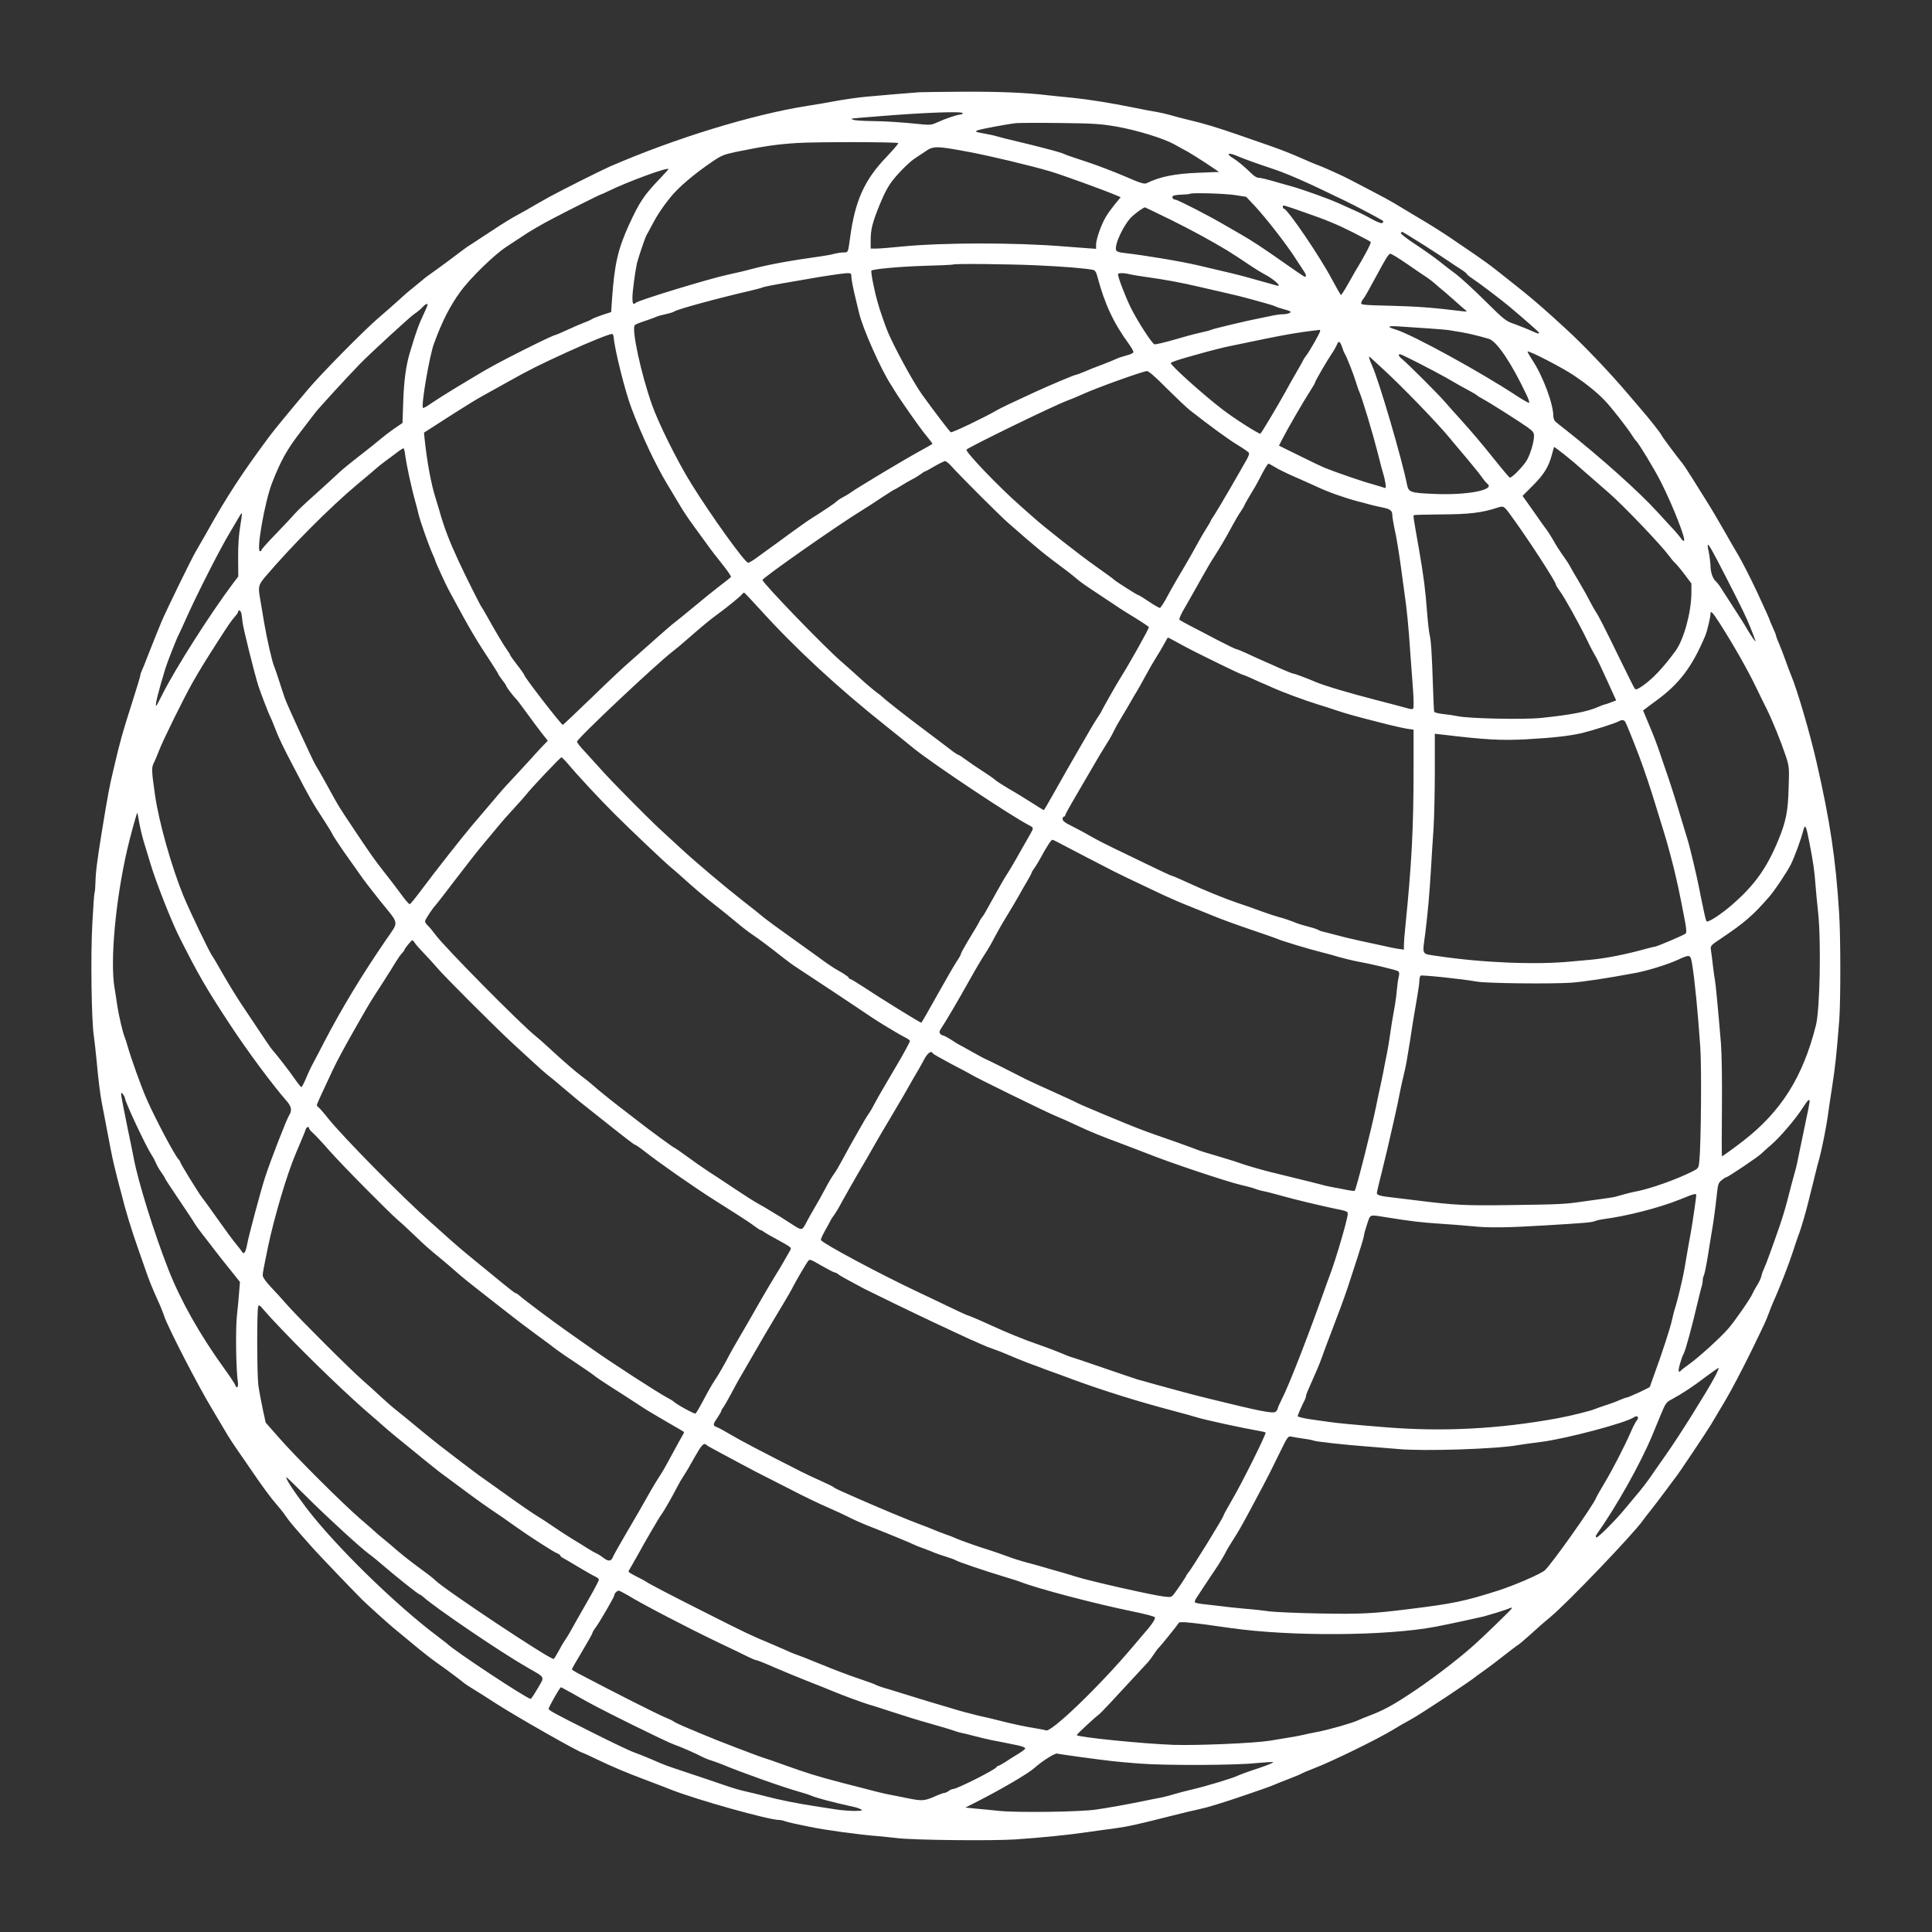 <?xml version="1.0" standalone="no"?>
<!DOCTYPE svg PUBLIC "-//W3C//DTD SVG 20010904//EN"
 "http://www.w3.org/TR/2001/REC-SVG-20010904/DTD/svg10.dtd">
<svg version="1.0" xmlns="http://www.w3.org/2000/svg"
 width="1500pt" height="1500pt" viewBox="0 0 1500 1500"
 preserveAspectRatio="xMidYMid meet">

<rect x="0" y="0" width="1500" height="1500" fill="#333333" stroke="none"/>

<g transform="translate(0,1500) scale(0.1,-0.1)"
fill="#ffffff" stroke="none">
<path d="M7140 14284 c-74 -5 -297 -24 -415 -35 -60 -5 -168 -21 -240 -34 -71
-13 -164 -29 -205 -35 -432 -67 -1036 -252 -1545 -473 -66 -29 -366 -179 -472
-237 -41 -23 -165 -93 -184 -105 -9 -5 -43 -24 -76 -42 -32 -17 -113 -67 -179
-111 -65 -43 -139 -91 -163 -107 -25 -15 -49 -32 -55 -37 -22 -18 -219 -164
-256 -189 -21 -14 -53 -38 -72 -55 -19 -16 -54 -45 -78 -64 -25 -19 -72 -60
-105 -91 -33 -30 -103 -92 -155 -136 -109 -93 -441 -429 -545 -552 -137 -162
-261 -312 -305 -371 -210 -283 -328 -463 -480 -735 -41 -71 -80 -141 -89 -155
-31 -51 -224 -447 -266 -544 -23 -56 -66 -162 -95 -236 -28 -74 -56 -143 -61
-152 -5 -10 -9 -23 -9 -30 0 -7 -31 -109 -69 -228 -70 -220 -87 -277 -140
-505 -33 -137 -42 -189 -90 -480 -38 -235 -48 -315 -50 -399 -1 -39 -4 -73 -7
-77 -3 -5 -10 -111 -17 -236 -14 -249 -7 -762 12 -880 5 -37 15 -122 21 -188
13 -143 28 -263 40 -325 5 -25 25 -130 45 -235 38 -202 41 -213 74 -345 12
-47 26 -102 32 -122 34 -139 80 -287 133 -438 24 -69 50 -141 56 -160 28 -81
56 -150 90 -225 21 -44 45 -104 55 -134 28 -85 263 -542 375 -726 56 -94 110
-184 120 -202 10 -17 44 -69 76 -115 32 -45 77 -112 102 -148 87 -128 158
-224 198 -269 22 -25 55 -66 72 -91 28 -42 59 -79 215 -254 49 -54 275 -291
378 -395 29 -29 201 -185 239 -216 20 -16 88 -73 151 -125 63 -53 146 -118
184 -145 64 -44 191 -139 223 -166 7 -6 42 -28 76 -49 35 -21 110 -69 167
-106 156 -101 654 -384 676 -384 3 0 50 -22 106 -49 121 -58 232 -105 382
-161 61 -23 148 -56 195 -75 205 -80 758 -235 839 -235 11 0 30 -4 43 -9 13
-5 46 -13 73 -19 28 -6 82 -17 120 -25 112 -24 394 -63 535 -73 30 -3 96 -9
145 -15 134 -16 735 -22 920 -10 193 13 413 35 555 56 58 8 152 22 210 29 109
15 177 30 445 98 88 22 178 44 200 48 22 5 56 13 75 18 19 6 53 16 75 22 77
22 400 132 440 150 22 10 78 32 125 50 47 18 90 36 95 40 6 4 48 22 95 40 133
50 501 230 618 302 37 23 96 57 132 76 76 41 461 295 516 341 6 4 35 26 65 47
30 21 95 70 144 109 50 39 98 76 107 81 9 5 49 38 89 74 94 85 104 94 169 148
134 112 642 643 715 747 11 15 38 51 61 79 22 28 74 96 115 151 40 55 78 104
82 110 19 22 244 359 270 403 15 26 66 112 113 190 47 79 134 246 195 370 118
242 118 243 144 312 9 25 23 59 30 75 47 104 119 287 151 385 20 63 43 129 49
145 15 35 57 179 74 250 7 28 16 66 21 85 5 19 19 73 30 120 11 47 27 108 35
135 19 68 54 244 65 324 5 36 20 143 35 236 25 162 34 251 55 515 11 150 11
645 -1 830 -26 420 -71 717 -175 1171 -52 227 -150 563 -199 679 -12 30 -33
84 -45 120 -13 36 -33 89 -46 119 -13 29 -24 58 -24 63 0 5 -11 34 -25 64 -14
30 -25 57 -25 59 0 5 -31 74 -96 214 -52 111 -123 250 -151 296 -14 22 -60
103 -104 180 -44 77 -105 181 -137 231 -31 50 -83 133 -115 184 -33 51 -63 98
-68 104 -49 60 -169 221 -169 227 0 8 -105 141 -161 204 -15 17 -56 65 -93
109 -141 167 -357 394 -491 515 -38 35 -86 78 -105 96 -79 72 -200 175 -275
233 -44 35 -114 90 -155 123 -41 33 -113 85 -160 117 -47 32 -134 92 -195 133
-60 41 -177 115 -260 163 -82 49 -166 99 -185 111 -19 12 -102 57 -183 99 -81
42 -156 81 -165 86 -32 18 -207 97 -232 105 -14 4 -80 32 -148 62 -67 30 -173
71 -235 92 -61 21 -170 59 -242 84 -161 56 -273 90 -390 117 -49 12 -112 28
-140 37 -27 8 -72 18 -100 23 -27 4 -108 19 -180 34 -181 37 -360 65 -479 77
-55 5 -139 14 -186 19 -178 21 -375 29 -660 28 -162 -1 -315 -3 -340 -4z m335
-164 c-3 -5 -14 -10 -23 -10 -23 -1 -117 -33 -175 -60 -40 -19 -57 -21 -110
-16 -171 17 -283 25 -397 26 -69 1 -134 5 -145 10 -25 11 -41 8 180 26 377 31
681 42 670 24z m1195 -103 c161 -29 360 -90 448 -138 31 -18 77 -43 102 -56
25 -14 90 -55 145 -91 l100 -67 -155 -6 c-189 -7 -306 -31 -407 -81 -19 -9
-46 -1 -175 55 -84 36 -211 84 -283 108 -71 23 -141 47 -155 52 -14 5 -34 13
-45 18 -31 12 -196 55 -340 89 -71 17 -145 35 -163 41 -18 6 -65 16 -105 23
-65 12 -70 14 -47 24 24 10 226 48 300 56 19 2 170 3 335 1 269 -3 315 -6 445
-28z m-1696 -128 c3 -3 -37 -50 -89 -105 -173 -179 -246 -341 -285 -629 -16
-118 -14 -115 -52 -115 -18 0 -49 -5 -69 -10 -20 -6 -67 -15 -105 -20 -239
-33 -412 -65 -539 -99 -48 -13 -97 -25 -185 -44 -145 -31 -696 -199 -714 -218
-19 -18 -26 -8 -26 39 0 46 21 203 35 267 10 42 66 208 75 220 4 6 24 44 46
85 34 66 81 137 140 209 62 77 182 179 320 273 73 50 92 58 185 78 220 45 319
60 484 70 148 9 770 8 779 -1z m545 -68 c172 -32 491 -109 633 -151 100 -30
401 -139 516 -187 l33 -14 -46 -56 c-25 -31 -57 -75 -70 -98 -35 -58 -75 -174
-75 -213 l0 -34 -82 6 c-46 4 -117 9 -158 12 -387 32 -949 31 -1266 0 -87 -9
-177 -16 -201 -16 l-43 0 0 65 c0 85 13 136 72 281 36 88 65 141 103 189 51
64 136 147 174 169 10 6 42 28 72 48 66 46 85 46 338 -1z m2096 -36 c33 -15
150 -57 235 -85 139 -45 280 -107 585 -255 101 -49 294 -151 304 -161 3 -2 0
-9 -5 -14 -7 -7 -33 2 -80 27 -65 36 -81 44 -159 79 -16 7 -65 29 -109 49 -71
32 -278 106 -351 126 -16 4 -55 15 -85 24 -110 32 -161 45 -180 45 -11 0 -32
12 -48 28 -67 64 -109 99 -144 121 -67 40 -43 51 37 16z m-4425 -98 c0 -2 -28
-33 -62 -69 -129 -134 -163 -186 -247 -369 -84 -186 -110 -301 -129 -568 l-7
-104 -68 -22 c-37 -13 -73 -27 -80 -32 -7 -5 -34 -18 -62 -28 -27 -10 -87 -36
-132 -57 -46 -21 -85 -38 -88 -38 -11 0 -96 -40 -250 -117 -180 -91 -268 -138
-370 -200 -11 -6 -81 -48 -155 -93 -74 -45 -161 -100 -193 -122 -31 -23 -60
-38 -63 -35 -16 16 50 403 85 498 63 173 125 295 206 405 77 106 266 290 360
350 42 27 90 59 108 71 59 41 161 101 262 153 122 64 354 180 360 180 3 0 29
12 58 26 154 75 467 190 467 171z m4395 -201 l90 -14 69 -73 c82 -88 243 -294
310 -399 27 -41 57 -87 67 -102 22 -32 25 -52 5 -45 -7 3 -82 54 -167 114
-155 109 -248 170 -326 214 -23 13 -82 47 -130 75 -119 70 -361 194 -378 194
-19 0 -30 21 -16 30 7 4 38 8 69 9 31 1 58 4 61 6 10 10 261 3 346 -9z m555
-139 c159 -55 245 -91 370 -154 68 -35 128 -67 132 -71 7 -7 -51 -116 -122
-232 -5 -8 -30 -52 -55 -97 -26 -46 -50 -83 -53 -83 -4 0 -35 54 -70 120 -93
176 -347 550 -374 550 -5 0 -8 7 -8 15 0 15 -8 18 180 -48z m-1045 -56 c165
-82 293 -152 434 -236 27 -16 131 -84 191 -125 30 -20 71 -45 90 -55 77 -39
151 -106 103 -92 -43 12 -213 60 -258 72 -49 13 -76 20 -350 84 -141 33 -413
78 -577 97 -41 4 -59 11 -63 23 -13 44 62 202 124 260 33 31 90 71 101 71 2 0
94 -45 205 -99z m1959 -193 c88 -57 179 -115 201 -131 22 -15 61 -42 88 -58
26 -17 47 -34 47 -38 0 -3 22 -21 48 -38 43 -28 221 -163 277 -210 115 -97
231 -198 233 -205 6 -13 -11 -9 -59 14 -24 11 -79 33 -122 49 -77 26 -82 30
-240 186 -89 88 -189 180 -222 204 -33 24 -92 70 -131 101 -39 31 -124 91
-188 133 -64 42 -114 81 -110 86 3 5 8 9 11 9 3 0 78 -46 167 -102z m-127
-149 c65 -45 135 -93 156 -106 20 -14 47 -35 60 -47 13 -12 35 -31 49 -42 14
-11 57 -48 95 -82 39 -35 79 -70 89 -78 18 -14 15 -15 -26 -10 -215 27 -348
37 -550 42 -214 5 -235 7 -232 22 2 9 10 24 17 32 12 14 42 68 108 190 67 125
89 160 102 160 8 0 67 -36 132 -81z m-2877 -9 c200 -9 374 -23 436 -35 16 -4
25 -17 34 -52 56 -211 125 -360 242 -520 21 -29 38 -58 38 -66 0 -8 -22 -19
-52 -26 -29 -8 -64 -19 -78 -26 -14 -7 -63 -27 -110 -45 -47 -17 -110 -42
-141 -56 -31 -13 -61 -24 -66 -24 -10 0 -200 -80 -318 -134 -180 -83 -264
-123 -295 -141 -96 -56 -349 -177 -358 -171 -10 6 -125 157 -222 291 -69 95
-229 390 -274 505 -24 63 -57 158 -71 210 -28 96 -56 242 -49 249 12 12 217
31 409 37 121 3 222 8 224 10 8 8 430 4 651 -6z m-1440 -84 c0 -27 14 -97 37
-191 8 -33 18 -76 23 -95 28 -120 169 -438 249 -560 9 -14 21 -33 26 -42 38
-63 194 -287 240 -342 30 -37 55 -69 55 -71 0 -2 -39 -25 -87 -51 -115 -62
-483 -282 -548 -328 -16 -12 -46 -29 -65 -39 -19 -10 -39 -24 -45 -30 -9 -11
-90 -66 -195 -132 -25 -15 -103 -71 -175 -123 -71 -53 -148 -108 -170 -124
-22 -16 -61 -44 -87 -63 -26 -19 -53 -35 -60 -34 -25 1 -286 364 -440 612
-106 170 -256 471 -307 617 -85 242 -158 581 -133 615 4 6 41 21 82 34 41 14
80 28 85 31 6 4 37 13 70 20 33 7 65 17 71 22 23 17 331 101 599 163 39 9 79
20 90 25 11 4 79 18 150 30 72 12 153 26 180 31 119 22 283 46 318 48 33 1 37
-2 37 -23z m2160 15 c19 -5 76 -14 125 -21 157 -22 277 -44 425 -79 47 -11
137 -32 200 -46 63 -14 147 -35 185 -46 39 -10 97 -27 130 -36 33 -9 65 -20
70 -23 6 -4 34 -13 63 -21 28 -7 52 -16 52 -20 0 -10 -28 -19 -61 -19 -17 0
-49 -4 -72 -9 -23 -5 -69 -14 -102 -21 -86 -16 -356 -80 -380 -90 -11 -5 -51
-16 -90 -24 -38 -8 -130 -33 -204 -55 -74 -21 -141 -37 -148 -34 -21 8 -130
177 -183 283 -41 83 -100 236 -100 261 0 11 45 11 90 0z m-5450 -238 c0 -3
-11 -29 -24 -57 -49 -105 -62 -141 -116 -321 -28 -96 -43 -207 -49 -364 l-6
-175 -66 -45 c-36 -25 -84 -62 -106 -81 -22 -19 -93 -76 -159 -127 -65 -50
-137 -109 -159 -130 -22 -21 -101 -93 -176 -161 -76 -67 -149 -136 -164 -154
-15 -18 -81 -88 -146 -156 -66 -67 -119 -127 -119 -132 0 -6 -5 -10 -11 -10
-31 0 36 382 93 530 68 174 117 262 223 399 44 57 94 122 111 145 28 37 247
276 349 381 83 85 391 368 425 390 19 12 46 34 59 49 23 25 41 33 41 19z
m7775 -183 c72 -5 146 -11 165 -15 19 -3 62 -10 95 -16 56 -10 123 -26 205
-50 62 -19 178 -192 294 -439 14 -30 22 -56 18 -58 -5 -1 -51 25 -103 59 -273
180 -800 469 -929 509 -79 24 -70 32 30 25 52 -4 154 -10 225 -15z m-845 -19
c0 -13 -77 -149 -106 -188 -13 -17 -24 -34 -24 -36 0 -2 -23 -44 -52 -93 -28
-49 -73 -127 -98 -174 -46 -83 -173 -297 -184 -307 -7 -7 -206 119 -296 189
-153 118 -400 340 -400 359 0 6 54 25 140 49 19 5 82 23 140 39 58 16 139 36
180 44 41 8 161 33 265 55 166 34 279 53 390 66 17 1 33 4 38 5 4 0 7 -3 7 -8z
m-5485 -52 c7 -92 89 -421 138 -549 83 -219 187 -439 279 -592 29 -48 72 -120
96 -160 23 -40 68 -107 98 -148 30 -41 80 -111 112 -154 31 -44 88 -117 125
-163 37 -46 65 -88 62 -93 -3 -4 -40 -34 -83 -66 -42 -32 -131 -104 -197 -159
-66 -55 -136 -112 -155 -126 -19 -14 -87 -73 -151 -130 -64 -57 -152 -135
-195 -173 -44 -37 -178 -163 -298 -280 -120 -116 -222 -212 -226 -214 -9 -4
-300 372 -300 388 0 4 -25 40 -55 78 -30 39 -55 74 -55 78 0 4 -11 21 -23 38
-21 27 -91 145 -164 276 -14 25 -29 50 -33 55 -13 17 -127 246 -180 360 -72
155 -112 260 -150 395 -7 25 -21 70 -30 100 -32 98 -66 282 -84 458 l-4 43 81
52 c164 106 318 203 370 231 28 16 122 68 207 115 154 87 243 131 455 228 170
78 335 144 349 140 5 -2 10 -14 11 -28z m5656 -77 c6 -20 15 -41 19 -47 12
-15 70 -163 87 -220 8 -27 20 -63 28 -80 22 -51 101 -312 140 -465 20 -80 40
-156 45 -170 5 -14 12 -45 16 -69 6 -40 5 -43 -12 -37 -11 4 -50 16 -89 27
-69 18 -278 90 -365 125 -25 10 -116 53 -202 96 l-158 78 27 53 c37 73 169
301 215 371 21 32 38 62 38 66 0 10 93 170 131 226 16 23 33 54 39 68 12 34
25 27 41 -22z m1802 -219 c99 -67 177 -131 236 -192 51 -53 172 -208 209 -266
14 -22 28 -42 32 -45 17 -11 150 -231 197 -325 91 -181 192 -439 178 -453 -4
-4 -15 4 -24 18 -9 14 -43 54 -77 90 -33 36 -80 87 -105 114 -138 153 -442
425 -713 639 -34 26 -69 54 -78 62 -10 8 -18 28 -18 45 0 94 -81 311 -162 433
-21 32 -38 62 -38 67 0 15 274 -126 363 -187z m-1205 96 c75 -38 166 -87 202
-107 73 -43 158 -90 210 -118 19 -11 37 -22 40 -25 3 -4 23 -16 45 -28 51 -27
274 -169 343 -217 43 -31 52 -42 52 -68 0 -43 -23 -126 -51 -181 -23 -46 -122
-149 -138 -143 -4 2 -57 64 -116 138 -115 143 -173 211 -270 319 -33 36 -85
94 -115 129 -63 72 -292 300 -332 332 -28 22 -36 40 -18 40 6 0 72 -32 148
-71z m-286 -39 c151 -138 427 -423 527 -545 22 -27 79 -95 126 -150 46 -55 99
-120 117 -145 17 -25 38 -50 46 -56 63 -47 -155 -90 -408 -79 -194 8 -204 12
-217 78 -41 203 -217 802 -269 916 -22 49 -31 80 -19 70 2 -2 46 -42 97 -89z
m-1676 -153 c73 -72 154 -149 180 -170 164 -129 309 -234 378 -275 43 -26 81
-53 83 -59 3 -7 -6 -32 -20 -55 -13 -24 -68 -119 -122 -213 -54 -93 -111 -189
-126 -212 -16 -23 -29 -44 -29 -47 0 -3 -15 -29 -34 -59 -19 -29 -52 -86 -74
-127 -22 -41 -68 -123 -103 -181 -35 -58 -89 -151 -119 -207 -29 -56 -59 -102
-65 -102 -6 0 -45 22 -86 50 -40 27 -77 50 -82 50 -8 0 -179 109 -187 119 -3
4 -68 52 -145 106 -129 91 -401 305 -485 381 -19 17 -62 55 -95 84 -170 149
-431 422 -421 439 11 17 673 340 781 380 33 12 87 35 120 50 103 48 466 178
500 180 13 0 66 -45 151 -132z m3087 -514 c40 -32 74 -60 77 -63 3 -3 39 -34
80 -70 129 -112 143 -124 195 -170 118 -104 404 -404 463 -485 16 -22 37 -47
46 -55 10 -8 43 -47 73 -87 l55 -73 0 -74 c-1 -151 -59 -362 -124 -451 -99
-134 -177 -216 -259 -273 -36 -24 -49 -29 -56 -19 -6 6 -56 107 -112 222 -133
272 -170 344 -191 375 -10 14 -31 53 -49 87 -17 34 -55 101 -84 150 -29 48
-56 95 -60 103 -14 27 -32 55 -68 105 -20 28 -51 77 -69 110 -19 33 -40 66
-47 75 -6 8 -27 36 -45 62 -18 26 -59 84 -90 128 l-57 80 83 83 c87 88 122
147 147 245 7 28 14 52 16 52 2 0 36 -26 76 -57z m-8998 0 c13 -93 48 -257 85
-388 6 -22 15 -56 19 -75 14 -58 77 -238 112 -317 11 -23 19 -44 19 -47 0 -8
77 -176 102 -223 162 -302 210 -384 336 -574 28 -43 52 -82 52 -85 0 -3 14
-23 30 -44 17 -21 30 -41 30 -45 0 -8 58 -84 76 -100 6 -5 45 -57 87 -115 42
-58 95 -129 118 -158 l42 -53 -50 -52 c-27 -29 -65 -70 -84 -92 -19 -21 -71
-78 -115 -125 -45 -47 -106 -114 -135 -149 -53 -63 -85 -100 -204 -240 -74
-87 -289 -360 -396 -504 -44 -59 -83 -107 -88 -107 -5 0 -26 23 -48 52 -66 89
-116 155 -164 215 -60 76 -102 136 -224 319 -123 185 -109 161 -201 329 -42
77 -85 151 -94 165 -17 25 -217 459 -237 515 -6 17 -26 75 -43 130 -18 55 -36
109 -41 120 -16 35 -57 215 -79 345 -11 69 -25 149 -30 179 -17 95 -14 109 37
170 200 236 505 543 718 721 77 64 147 123 155 131 8 8 40 32 70 55 30 22 71
52 90 67 19 14 38 26 42 27 4 0 10 -21 13 -47z m4243 -94 c78 -86 370 -378
442 -441 233 -204 263 -229 454 -371 28 -21 62 -49 76 -61 14 -13 59 -46 100
-73 114 -76 221 -147 239 -159 9 -6 62 -40 119 -74 56 -35 102 -66 102 -69 0
-14 -153 -287 -219 -391 -26 -40 -151 -261 -151 -266 0 -2 -13 -22 -29 -46
-24 -36 -70 -114 -161 -273 -9 -16 -42 -73 -72 -125 -30 -52 -83 -146 -117
-207 -35 -62 -65 -113 -67 -113 -2 0 -44 26 -94 58 -49 31 -128 80 -176 107
-47 28 -94 58 -104 67 -10 10 -57 43 -104 73 -47 30 -107 71 -132 90 -25 19
-50 35 -55 35 -4 0 -35 20 -66 45 -32 25 -117 89 -189 143 -127 94 -324 249
-334 262 -3 4 -24 20 -47 37 -23 17 -82 67 -130 111 -49 44 -110 99 -138 123
-128 109 -615 614 -615 636 1 17 590 430 776 543 31 19 99 63 151 98 52 34 96
62 99 62 3 0 28 15 57 33 29 18 66 39 82 47 17 8 44 25 61 37 17 13 33 23 36
23 3 0 37 18 74 40 38 22 75 40 82 40 7 0 30 -18 50 -41z m2513 -7 c24 -15 89
-47 144 -71 55 -24 134 -59 175 -78 88 -42 215 -87 320 -115 41 -10 91 -24
110 -29 19 -5 57 -14 84 -19 60 -12 76 -25 76 -59 0 -14 7 -58 15 -96 18 -79
37 -197 55 -330 6 -49 18 -133 25 -185 17 -114 32 -263 45 -465 6 -82 15 -210
21 -284 5 -74 6 -138 1 -143 -5 -5 -21 -4 -38 1 -16 5 -128 35 -249 66 -206
53 -402 111 -470 140 -62 27 -164 65 -173 65 -9 0 -88 33 -157 65 -16 7 -50
22 -75 33 -25 10 -80 36 -123 56 -43 20 -83 36 -88 36 -6 0 -72 32 -147 71
-75 40 -170 89 -211 110 -41 21 -79 43 -84 48 -5 5 14 47 47 102 30 52 84 147
120 212 37 66 81 142 100 170 50 78 93 151 138 235 23 43 54 96 70 119 15 23
28 44 28 47 0 5 58 104 90 156 5 8 17 31 27 50 35 70 65 120 72 120 4 0 27
-13 52 -28z m1826 -369 c132 -180 353 -520 353 -542 0 -5 14 -28 32 -52 37
-51 147 -249 209 -376 23 -49 52 -104 64 -123 12 -19 53 -105 92 -192 l71
-156 -42 -16 c-23 -9 -45 -16 -49 -16 -4 0 -26 -9 -50 -19 -80 -36 -216 -62
-442 -85 -138 -14 -568 -5 -650 14 -22 5 -71 12 -108 16 -38 4 -70 12 -72 18
-2 6 -6 90 -9 186 -8 244 -15 369 -26 410 -5 19 -14 98 -20 175 -14 184 -26
274 -62 485 -46 260 -46 265 -41 270 2 3 93 5 201 6 229 1 323 12 447 52 48
16 51 15 102 -55z m-9862 -90 c-11 -63 -17 -150 -16 -244 l1 -145 -39 -51
c-179 -238 -452 -668 -548 -860 -25 -51 -48 -93 -50 -93 -11 0 11 92 71 290
15 49 90 240 106 268 5 9 35 73 65 142 86 189 254 520 329 644 22 37 52 88 66
112 13 24 26 42 28 39 2 -2 -4 -48 -13 -102z m11468 -263 c109 -209 203 -396
231 -460 28 -64 66 -161 66 -169 0 -8 -37 46 -65 94 -15 28 -65 106 -110 175
-45 69 -89 137 -98 152 -9 15 -26 36 -37 46 -24 23 -40 72 -40 127 -1 22 -7
69 -14 104 -18 82 -6 70 67 -69z m-7438 -375 c276 -306 609 -614 984 -912 91
-73 189 -151 216 -174 147 -119 760 -528 898 -598 32 -17 33 -20 8 -63 -94
-167 -159 -280 -181 -313 -15 -22 -52 -85 -82 -140 -91 -164 -99 -179 -112
-195 -7 -8 -16 -22 -20 -30 -6 -15 -13 -27 -97 -166 -27 -45 -49 -86 -49 -92
0 -5 -15 -32 -33 -58 -18 -27 -86 -145 -151 -261 -65 -117 -120 -213 -123
-213 -10 0 -313 187 -456 282 -49 32 -93 58 -98 58 -5 0 -9 4 -9 8 0 5 -19 19
-41 33 -23 13 -57 33 -75 44 -18 11 -71 47 -116 81 -46 33 -151 109 -234 168
-83 59 -174 126 -202 149 -27 23 -96 78 -153 122 -142 111 -365 299 -483 408
-55 51 -129 119 -165 152 -99 92 -375 371 -449 455 -37 41 -95 105 -129 142
-35 36 -63 72 -63 80 0 23 614 601 740 698 25 19 84 68 131 110 105 92 171
146 224 184 67 48 179 140 188 154 5 7 12 12 16 10 4 -2 56 -57 116 -123z
m-4021 -37 c3 -13 7 -43 9 -68 4 -43 91 -393 123 -495 20 -60 81 -220 94 -243
5 -9 21 -48 36 -87 29 -76 61 -143 149 -310 129 -247 134 -256 239 -417 31
-48 56 -90 56 -93 0 -6 81 -127 130 -195 22 -30 60 -84 85 -120 24 -36 93
-125 152 -199 158 -196 153 -157 48 -311 -189 -276 -346 -536 -482 -798 -30
-59 -67 -129 -82 -157 -15 -27 -40 -80 -55 -117 -16 -38 -32 -68 -36 -68 -4 0
-27 28 -51 63 -43 62 -139 186 -169 219 -15 16 -47 63 -238 350 -40 59 -106
167 -148 240 -42 73 -79 138 -84 143 -21 26 -172 340 -226 470 -92 225 -189
568 -220 780 -27 187 -28 215 -11 249 9 17 28 63 43 101 29 77 185 393 256
520 54 96 109 185 196 320 89 139 108 166 137 199 14 16 25 33 25 38 0 18 20
7 24 -14z m11477 -76 c108 -169 218 -362 285 -502 25 -52 61 -126 81 -165 44
-88 111 -254 148 -365 27 -83 27 -90 22 -250 -5 -180 -21 -259 -79 -400 -90
-219 -185 -353 -363 -507 -83 -72 -185 -138 -195 -126 -4 4 -12 35 -19 68 -7
33 -16 78 -21 100 -5 22 -14 67 -20 100 -20 100 -71 315 -90 374 -10 31 -34
112 -55 181 -40 134 -79 257 -124 385 -15 44 -36 105 -46 135 -10 30 -40 109
-68 174 l-50 120 24 18 c13 10 47 36 75 56 181 131 281 262 384 507 13 29 40
143 40 166 0 33 14 20 71 -69z m-4223 -143 c100 -55 143 -77 331 -169 101 -50
188 -90 193 -90 5 0 43 -16 84 -35 41 -19 76 -35 79 -35 2 0 33 -14 70 -31 71
-32 251 -99 350 -129 33 -10 96 -30 140 -45 91 -30 130 -41 345 -96 85 -22
178 -43 205 -47 l50 -7 0 -290 c0 -476 -14 -747 -65 -1250 -6 -55 -10 -115
-10 -134 l0 -34 -42 6 c-24 3 -86 16 -138 28 -52 11 -133 29 -180 39 -47 10
-121 28 -165 40 -44 12 -91 24 -105 27 -14 3 -29 9 -35 13 -5 4 -39 16 -75 25
-36 9 -74 21 -85 25 -55 22 -109 41 -143 49 -20 5 -82 25 -137 45 -55 21 -138
50 -185 65 -103 35 -270 103 -403 165 -54 25 -102 46 -108 46 -5 0 -92 40
-192 89 -100 49 -222 107 -271 131 -48 23 -120 60 -160 83 -39 23 -106 59
-148 80 -58 28 -78 43 -78 58 0 10 5 19 10 19 6 0 10 4 10 9 0 5 22 47 49 93
27 46 82 142 124 213 67 117 120 205 169 283 10 15 27 47 39 72 12 25 40 74
62 110 22 36 51 85 65 110 14 25 35 61 47 80 12 19 44 76 70 125 27 50 65 115
84 145 20 31 47 77 61 103 14 26 26 47 28 47 2 0 29 -14 60 -31z m3489 -621
c9 -13 54 -124 111 -273 40 -107 93 -265 135 -405 20 -63 45 -146 57 -185 23
-71 74 -263 92 -345 5 -25 14 -61 18 -80 12 -56 39 -189 54 -272 10 -57 11
-80 2 -87 -14 -12 -224 -101 -237 -101 -6 0 -43 -9 -82 -20 -154 -42 -298 -70
-412 -81 -66 -6 -136 -12 -155 -14 -270 -27 -690 -10 -1037 42 -131 20 -120 0
-97 178 20 162 32 298 44 495 5 91 14 233 20 315 5 83 10 282 10 444 l0 294
63 -7 c334 -40 456 -46 646 -36 215 12 336 26 436 49 85 21 258 76 284 91 22
13 37 12 48 -2z m-8219 -315 c88 -105 249 -278 372 -401 122 -122 385 -371
435 -413 16 -13 52 -44 80 -69 99 -90 191 -168 266 -226 42 -32 114 -91 160
-129 46 -39 104 -84 129 -100 48 -32 135 -97 240 -180 36 -28 79 -60 97 -71
26 -16 513 -339 593 -394 50 -34 206 -128 247 -149 23 -11 44 -25 48 -31 3 -5
-50 -103 -118 -217 -68 -115 -137 -233 -152 -263 -15 -30 -37 -68 -49 -85 -11
-16 -26 -39 -32 -50 -6 -11 -36 -63 -67 -117 -30 -53 -77 -136 -102 -184 -26
-49 -57 -102 -70 -119 -13 -16 -45 -70 -71 -120 -26 -49 -64 -117 -84 -150
-19 -33 -44 -76 -54 -96 -41 -78 -35 -77 -128 -17 -46 30 -105 67 -133 83 -27
17 -57 34 -66 40 -9 5 -36 21 -60 34 -24 13 -102 63 -174 111 -71 48 -164 109
-205 135 -41 27 -116 79 -167 117 -51 37 -95 68 -99 68 -5 0 -193 137 -269
197 -16 13 -64 49 -105 81 -104 79 -218 171 -260 209 -19 17 -55 46 -80 64
-43 31 -155 128 -265 230 -27 26 -72 65 -100 88 -119 96 -700 684 -772 781
-22 30 -50 64 -62 74 -11 11 -21 25 -21 33 0 13 61 105 86 130 7 7 71 90 143
185 73 95 165 214 206 263 42 50 101 121 133 160 31 38 89 103 128 145 38 41
80 89 93 105 33 44 261 285 270 285 4 0 21 -17 39 -37z m-3318 -465 c7 -40 23
-107 35 -148 12 -41 37 -121 54 -178 42 -141 163 -447 221 -562 150 -298 208
-399 396 -685 133 -203 333 -472 442 -596 34 -39 40 -72 19 -104 -20 -29 -147
-356 -191 -492 -28 -86 -127 -454 -137 -513 -11 -62 -25 -83 -39 -60 -5 8 -27
38 -50 65 -23 28 -86 113 -140 190 -54 77 -110 154 -123 170 -26 33 -167 262
-167 272 0 4 -6 14 -14 22 -33 37 -180 315 -247 467 -43 97 -121 316 -149 414
-7 25 -16 54 -21 65 -15 34 -46 167 -59 250 -6 44 -15 103 -20 130 -37 208 7
688 99 1085 21 92 73 280 77 280 1 0 8 -33 14 -72z m12968 -158 c29 -150 40
-222 47 -325 4 -49 13 -148 21 -220 24 -224 14 -752 -17 -875 -101 -401 -269
-669 -566 -899 -63 -49 -149 -111 -163 -119 -3 -1 -3 166 -1 370 2 229 -1 427
-8 513 -22 265 -42 470 -46 485 -2 8 -9 56 -15 105 -5 50 -13 106 -16 126 -5
37 -5 37 83 96 179 120 244 177 368 319 44 50 141 196 170 254 30 62 78 193
95 260 15 57 22 44 48 -90z m-5826 -4 c24 -13 115 -60 203 -106 88 -45 185
-95 215 -111 51 -26 98 -49 390 -187 58 -27 148 -66 200 -86 52 -21 142 -57
200 -81 58 -24 188 -71 289 -105 101 -34 191 -66 200 -70 20 -11 254 -82 341
-103 36 -9 97 -25 135 -37 39 -11 93 -24 120 -30 128 -23 329 -71 341 -81 8
-7 10 -20 4 -42 -5 -18 -11 -61 -14 -97 -3 -36 -10 -92 -16 -125 -19 -104 -31
-178 -40 -245 -5 -36 -14 -87 -19 -115 -6 -27 -15 -75 -21 -105 -5 -30 -18
-95 -29 -145 -11 -49 -28 -128 -37 -175 -34 -169 -154 -643 -166 -655 -3 -3
-27 0 -54 5 -27 6 -74 15 -104 20 -30 5 -80 16 -110 25 -30 8 -122 31 -205 51
-192 47 -225 55 -255 64 -14 4 -45 13 -70 20 -25 7 -70 21 -100 32 -30 11
-107 34 -170 53 -63 18 -128 38 -145 45 -42 17 -269 98 -335 120 -53 17 -205
76 -320 125 -30 12 -107 44 -170 71 -63 26 -119 51 -125 55 -5 4 -82 39 -170
79 -88 39 -187 85 -220 101 -33 17 -117 59 -187 95 -70 35 -129 64 -131 64 -3
0 -48 25 -102 55 -53 30 -98 55 -100 55 -2 0 -27 16 -56 35 -30 19 -59 35 -65
35 -6 0 -17 6 -24 14 -9 12 -7 21 8 43 31 45 132 217 222 378 46 83 101 175
122 206 20 30 51 84 69 120 18 35 60 109 94 164 34 55 75 125 92 155 16 30 47
83 67 117 20 34 36 64 36 68 0 4 10 21 23 38 12 18 31 48 41 67 55 101 87 150
97 150 4 0 28 -11 51 -24z m-4999 -780 c9 -13 40 -48 69 -78 29 -30 75 -80
103 -113 59 -70 454 -464 586 -586 52 -47 123 -113 159 -146 36 -34 84 -76
107 -95 24 -18 84 -68 135 -112 117 -99 114 -96 233 -190 267 -212 311 -246
320 -246 3 0 34 -21 67 -47 114 -90 389 -282 549 -383 21 -14 92 -58 156 -99
65 -41 134 -87 154 -103 20 -15 40 -28 44 -28 4 0 19 -8 33 -19 15 -10 59 -35
97 -55 39 -21 79 -44 90 -52 20 -15 20 -15 1 -47 -10 -18 -30 -52 -44 -77 -14
-25 -41 -70 -60 -100 -19 -30 -67 -111 -107 -180 -107 -187 -105 -184 -175
-304 -36 -61 -72 -125 -80 -141 -23 -47 -92 -167 -116 -200 -11 -16 -47 -78
-78 -137 -31 -59 -61 -110 -66 -113 -9 -5 -156 76 -170 94 -3 3 -25 17 -50 30
-74 39 -440 276 -580 376 -36 25 -119 83 -185 130 -113 79 -362 265 -390 293
-8 6 -17 12 -22 12 -4 0 -45 31 -90 68 -45 37 -146 120 -225 184 -79 64 -163
136 -188 159 -25 23 -97 87 -160 143 -209 184 -676 657 -795 806 -28 36 -59
71 -68 79 -10 7 -17 17 -17 21 0 8 34 82 120 265 39 83 93 183 197 365 93 163
95 167 185 305 46 72 96 150 110 175 15 25 36 55 47 67 12 12 21 25 21 28 0 9
54 75 61 75 4 0 14 -11 22 -24z m9915 -163 c19 -113 44 -366 63 -642 11 -158
6 -745 -7 -884 -6 -57 -7 -58 -52 -81 -122 -62 -324 -134 -437 -156 -33 -6
-85 -19 -115 -28 -62 -18 -57 -17 -165 -32 -44 -6 -109 -15 -145 -20 -129 -19
-171 -21 -537 -26 -375 -5 -437 -2 -753 37 -41 5 -111 14 -155 19 -113 12
-145 20 -145 36 0 8 15 74 34 146 34 137 59 243 96 408 12 52 25 113 30 135 5
22 14 67 20 100 7 33 18 86 26 118 8 31 19 81 24 110 19 111 39 235 50 312 7
44 21 126 31 183 10 57 19 118 19 137 0 19 5 37 10 40 11 7 332 -27 435 -46
73 -14 577 -19 730 -9 99 7 278 34 497 75 99 18 258 67 339 105 92 42 94 41
107 -37z m-5896 -691 c2 -5 66 -41 143 -82 77 -40 145 -76 150 -80 28 -20 601
-301 670 -328 28 -11 94 -41 148 -66 122 -57 173 -78 382 -156 61 -23 137 -52
170 -65 173 -70 610 -216 730 -245 50 -11 99 -25 110 -30 11 -5 34 -11 50 -15
45 -9 92 -21 170 -43 72 -21 302 -76 390 -94 104 -21 110 -23 109 -44 -2 -43
-94 -357 -139 -474 -13 -36 -43 -117 -65 -180 -123 -343 -254 -677 -305 -777
-19 -38 -35 -73 -35 -79 0 -6 -7 -17 -15 -24 -21 -17 -109 0 -535 105 -83 20
-271 70 -395 105 -60 17 -123 35 -140 39 -16 5 -124 41 -240 81 -115 40 -228
78 -250 85 -22 6 -51 16 -65 22 -65 28 -143 58 -235 90 -99 34 -226 86 -348
142 -87 40 -183 81 -190 81 -3 0 -70 31 -149 69 -79 38 -183 88 -233 111 -297
140 -734 374 -751 402 -3 5 12 39 33 76 21 37 40 72 42 77 2 6 14 24 26 40 13
17 42 66 65 110 24 44 80 142 124 218 45 76 94 161 110 190 16 29 74 129 130
222 55 94 106 179 112 190 19 35 96 169 115 200 10 17 31 54 46 83 25 47 55
68 65 44z m-6272 -347 c1 -31 166 -381 209 -445 10 -14 23 -40 31 -58 7 -18
26 -51 41 -72 16 -22 29 -43 29 -46 0 -4 48 -78 108 -166 59 -87 116 -173 126
-191 11 -18 43 -61 71 -97 28 -36 67 -85 85 -110 19 -25 70 -90 114 -144 l79
-99 -6 -76 c-3 -42 -11 -128 -18 -191 -11 -109 -6 -422 8 -512 6 -39 -11 -54
-21 -20 -4 10 -40 65 -82 123 -194 268 -342 532 -437 774 -111 283 -234 679
-268 860 -5 28 -13 68 -18 90 -5 22 -18 87 -30 145 -11 58 -28 139 -36 180
-19 96 -19 109 0 84 8 -10 15 -24 15 -29z m13080 -27 c-1 -7 -5 -31 -9 -53
-25 -118 -74 -356 -82 -395 -8 -43 -18 -84 -40 -160 -6 -19 -18 -69 -29 -110
-21 -85 -43 -160 -70 -240 -58 -169 -111 -313 -123 -337 -8 -16 -18 -42 -21
-59 -4 -18 -19 -51 -35 -75 -15 -24 -30 -52 -34 -62 -13 -34 -137 -213 -189
-273 -64 -73 -233 -226 -308 -279 -30 -21 -58 -43 -62 -49 -4 -6 -10 -7 -14
-3 -7 7 19 102 38 137 16 30 64 208 109 400 11 47 24 99 29 116 6 17 10 41 10
53 0 12 4 30 9 39 5 9 19 78 31 152 12 74 25 158 30 185 13 70 29 194 40 295
8 76 12 87 37 107 15 13 32 23 36 23 12 0 250 160 273 184 11 11 46 43 78 70
67 58 187 198 242 284 38 60 54 75 54 50z m-11650 -208 c0 -6 12 -20 26 -33
15 -12 74 -75 131 -140 104 -118 467 -484 535 -542 20 -16 76 -68 125 -115 86
-83 108 -102 209 -185 27 -22 79 -67 117 -100 37 -33 103 -87 146 -120 43 -33
138 -108 212 -166 74 -59 188 -146 254 -194 66 -48 138 -101 160 -119 22 -17
94 -67 160 -110 66 -44 129 -87 140 -97 11 -10 68 -48 127 -86 59 -37 134 -86
168 -108 34 -22 81 -52 103 -67 23 -14 98 -59 167 -99 69 -39 127 -74 130 -76
2 -2 -2 -14 -10 -26 -7 -12 -40 -71 -73 -132 -79 -146 -77 -142 -118 -205 -31
-49 -78 -130 -151 -260 -14 -25 -63 -108 -108 -185 -45 -77 -86 -150 -91 -163
-13 -34 -34 -37 -71 -9 -18 14 -44 31 -58 37 -14 6 -44 23 -67 38 -23 15 -75
47 -115 71 -40 24 -107 68 -148 96 -41 29 -100 67 -130 85 -30 18 -137 91
-238 164 -101 72 -196 140 -212 151 -16 11 -75 56 -132 99 -57 44 -130 100
-163 125 -33 25 -112 89 -175 141 -63 53 -140 115 -170 139 -30 23 -84 71
-120 104 -36 34 -99 91 -140 127 -95 82 -493 479 -587 585 -38 44 -98 109
-132 145 -36 38 -61 74 -61 87 0 21 3 38 41 223 48 228 147 564 216 725 14 33
32 76 40 95 8 19 18 44 23 55 4 11 11 28 14 38 6 18 26 24 26 7z m10770 -517
c0 -17 -30 -222 -40 -278 -6 -33 -15 -82 -20 -110 -23 -141 -42 -244 -50 -275
-5 -19 -14 -60 -21 -90 -7 -30 -20 -80 -29 -110 -10 -30 -23 -82 -30 -114 -12
-56 -73 -244 -139 -425 -17 -46 -31 -86 -31 -88 0 -6 -167 -83 -179 -83 -6 0
-30 -9 -54 -19 -23 -11 -71 -29 -107 -40 -36 -12 -74 -25 -85 -30 -35 -15
-187 -53 -295 -73 -454 -83 -895 -106 -1347 -68 -271 22 -361 31 -423 40 -36
5 -105 15 -155 22 -49 8 -90 18 -90 23 1 9 35 88 56 127 5 10 9 23 9 29 0 6 6
25 14 42 59 132 96 219 109 258 9 25 31 86 50 135 77 201 126 333 151 409 14
44 48 149 76 233 27 83 50 160 50 170 0 9 11 49 24 87 26 79 17 75 136 56 208
-33 271 -41 420 -51 91 -6 206 -15 257 -20 126 -14 275 -12 568 6 306 18 364
23 390 34 11 5 38 11 60 14 186 24 439 89 600 154 101 42 125 48 125 35z
m-6786 -553 c48 -27 92 -50 98 -50 6 0 19 -6 27 -14 14 -11 49 -31 201 -112
32 -17 432 -211 525 -254 39 -18 117 -55 175 -82 58 -27 114 -53 125 -58 11
-4 45 -19 75 -33 30 -14 78 -33 105 -42 28 -9 79 -29 115 -45 36 -16 103 -43
150 -61 47 -17 94 -35 105 -39 11 -5 45 -17 75 -28 30 -11 64 -23 75 -27 11
-4 56 -21 100 -37 237 -87 497 -168 780 -243 77 -20 158 -43 180 -50 61 -19
350 -82 483 -105 23 -4 45 -9 48 -12 8 -8 -180 -386 -258 -519 -37 -64 -68
-120 -68 -124 0 -15 -248 -417 -279 -452 -6 -7 -11 -14 -11 -17 0 -5 -54 -86
-90 -135 -24 -32 -26 -33 -80 -27 -94 11 -577 120 -690 156 -30 10 -73 22 -95
29 -22 6 -71 20 -110 31 -38 12 -111 32 -160 45 -50 13 -127 37 -170 54 -44
16 -102 36 -130 45 -77 23 -226 76 -260 91 -16 8 -57 24 -90 35 -33 12 -74 28
-90 35 -17 8 -67 27 -110 43 -84 31 -276 111 -455 189 -164 72 -194 85 -210
98 -8 6 -53 28 -100 49 -47 21 -112 51 -145 68 -304 154 -483 248 -551 289
-44 26 -92 53 -107 58 -34 13 -34 20 3 74 17 25 30 48 30 52 0 4 8 19 19 33
10 15 36 61 58 102 46 87 66 122 138 245 29 50 78 135 110 190 32 55 71 120
86 145 15 25 45 74 66 110 21 36 43 74 50 85 7 11 23 41 36 66 26 50 95 167
110 187 14 18 16 17 111 -38z m-4194 -494 c215 -226 535 -533 700 -672 19 -16
55 -47 80 -70 41 -37 162 -137 266 -220 21 -18 63 -52 92 -75 30 -24 66 -53
80 -64 236 -176 311 -231 400 -292 59 -39 141 -96 182 -126 101 -73 307 -206
336 -217 13 -5 24 -13 24 -17 0 -5 9 -13 20 -18 11 -6 66 -38 122 -72 57 -34
115 -67 131 -74 15 -7 27 -17 27 -24 0 -6 -32 -68 -71 -136 -39 -68 -85 -149
-102 -179 -58 -104 -64 -115 -88 -151 -14 -19 -38 -61 -54 -92 -17 -31 -33
-57 -37 -57 -36 0 -848 540 -919 611 -18 18 -50 43 -174 134 -37 28 -90 70
-119 95 -28 25 -76 66 -106 90 -30 24 -59 49 -65 55 -5 6 -56 50 -112 98 -135
115 -514 493 -639 637 l-101 115 -23 105 c-12 58 -28 141 -34 185 -11 83 -12
584 -1 613 5 13 14 8 43 -28 20 -24 84 -94 142 -154z m11120 -373 c-65 -120
-274 -454 -369 -588 -46 -66 -98 -140 -115 -165 -33 -49 -83 -115 -131 -170
-16 -20 -50 -60 -75 -90 -74 -91 -218 -235 -227 -227 -4 4 -3 14 2 22 158 223
341 550 434 773 15 37 45 109 66 160 36 87 42 96 85 118 78 42 168 101 263
174 51 38 96 69 100 70 5 0 -10 -35 -33 -77z m-601 -330 c-9 -10 -28 -47 -44
-83 -49 -114 -146 -302 -207 -403 -32 -54 -62 -106 -65 -115 -22 -59 -346
-516 -399 -564 -34 -29 -236 -117 -368 -159 -259 -82 -345 -100 -696 -143
-270 -34 -370 -39 -683 -33 -171 3 -346 11 -387 16 -41 6 -129 16 -195 21 -66
6 -154 15 -195 21 -41 5 -100 12 -130 15 -30 3 -58 9 -62 13 -4 3 0 18 10 33
9 14 39 59 65 99 27 41 66 99 86 129 21 30 50 78 65 105 14 28 32 59 39 70 6
11 32 51 56 90 24 38 71 122 104 185 34 63 80 151 104 195 24 44 77 149 118
234 73 150 75 153 102 147 16 -3 59 -11 96 -16 38 -5 72 -12 77 -15 12 -7 254
-34 409 -45 73 -6 184 -15 245 -20 196 -19 769 0 931 30 28 5 109 16 180 25
191 24 657 147 720 191 26 19 44 1 24 -23z m-7223 -192 c5 -5 38 -24 74 -43
36 -19 123 -66 194 -104 70 -38 176 -93 235 -122 58 -29 126 -64 151 -77 79
-42 232 -116 315 -151 44 -19 105 -48 135 -63 30 -16 91 -43 135 -61 148 -58
350 -141 368 -151 9 -5 43 -19 75 -30 31 -11 71 -27 87 -34 17 -7 57 -21 90
-31 33 -10 69 -23 80 -30 21 -12 226 -82 380 -128 50 -15 99 -31 110 -35 136
-54 585 -172 879 -232 93 -19 171 -39 173 -46 5 -13 -28 -62 -87 -128 -19 -22
-57 -67 -85 -100 -256 -304 -632 -666 -674 -650 -9 4 -41 10 -71 15 -75 11
-201 38 -285 60 -38 10 -113 28 -165 39 -52 12 -146 37 -210 57 -63 19 -151
45 -195 58 -44 13 -127 39 -185 57 -58 18 -107 33 -110 34 -35 9 -97 30 -105
36 -5 4 -65 25 -132 48 -67 22 -198 72 -290 110 -92 38 -179 72 -193 76 -14 4
-53 21 -88 37 -35 15 -89 39 -120 52 -125 51 -199 86 -477 227 -302 152 -463
236 -480 250 -6 4 -39 22 -73 39 -34 17 -62 34 -62 38 0 4 11 25 25 47 13 22
36 63 51 90 43 80 165 289 178 305 16 19 84 138 121 210 15 30 40 73 55 95 15
22 53 86 84 143 56 98 70 113 92 93z m-3108 -399 c157 -157 419 -397 487 -447
23 -16 70 -55 106 -86 92 -80 279 -229 288 -229 4 0 16 -8 27 -18 90 -82 588
-421 801 -544 153 -88 143 -71 88 -166 -26 -45 -51 -82 -55 -82 -28 0 -602
379 -650 430 -3 3 -32 25 -65 50 -337 252 -812 718 -1032 1010 -101 134 -162
230 -148 230 3 0 71 -66 153 -148z m2492 -765 c117 -72 461 -251 705 -368 94
-44 196 -94 228 -110 32 -16 64 -29 71 -29 6 0 72 -26 146 -59 74 -32 189 -79
255 -105 66 -26 152 -60 190 -76 83 -35 255 -98 305 -111 19 -6 94 -29 165
-53 72 -24 204 -65 295 -90 91 -26 174 -51 185 -56 11 -4 31 -10 45 -13 14 -2
62 -14 107 -26 45 -12 106 -26 135 -32 29 -5 71 -14 93 -18 22 -5 68 -14 103
-21 34 -7 62 -17 62 -24 0 -6 -23 -24 -51 -41 -28 -16 -73 -45 -100 -63 -27
-17 -53 -32 -58 -32 -5 0 -11 -4 -13 -9 -7 -19 -306 -170 -338 -171 -8 0 -24
-7 -34 -15 -11 -8 -26 -15 -33 -15 -7 0 -32 -9 -56 -19 -99 -45 -113 -46 -232
-22 -27 6 -75 15 -105 21 -65 12 -108 22 -210 49 -41 10 -129 33 -195 50 -208
55 -259 71 -455 141 -63 23 -124 44 -135 47 -47 13 -391 145 -510 196 -44 18
-105 44 -135 57 -30 13 -62 29 -70 35 -8 6 -35 19 -60 29 -55 21 -424 208
-687 347 -24 13 -43 26 -43 29 0 3 36 66 80 139 44 74 80 138 80 143 0 5 11
24 24 41 32 43 146 239 146 252 0 14 21 35 34 35 6 0 35 -15 66 -33z m6865
-108 c-8 -13 -232 -230 -295 -285 -130 -116 -350 -283 -510 -386 -123 -81
-199 -121 -295 -157 -33 -13 -76 -30 -95 -39 -49 -22 -222 -71 -310 -88 -41
-8 -91 -18 -110 -23 -19 -5 -66 -14 -105 -20 -38 -6 -109 -18 -158 -26 -115
-19 -562 -38 -746 -32 -231 8 -751 60 -751 76 0 7 141 137 171 159 15 10 110
112 381 406 10 11 30 38 45 60 15 23 30 43 33 46 20 18 158 190 162 200 4 13
98 4 403 -40 469 -67 1216 -62 1595 11 104 20 335 70 370 79 72 20 136 40 175
54 49 19 48 18 40 5z m-7297 -653 c155 -88 192 -108 467 -245 154 -76 300
-146 325 -154 49 -17 165 -67 220 -96 19 -10 53 -24 75 -30 22 -7 60 -21 85
-31 145 -61 475 -178 595 -211 39 -11 79 -24 90 -29 39 -18 171 -53 335 -89
20 -4 44 -13 55 -19 16 -9 8 -11 -49 -12 -38 0 -99 5 -135 10 -36 6 -97 15
-136 21 -169 25 -318 55 -445 89 -36 9 -90 23 -120 29 -69 16 -94 23 -205 61
-49 17 -164 56 -255 86 -180 60 -172 57 -280 104 -41 18 -102 42 -135 54 -33
11 -181 82 -330 157 -295 148 -335 170 -335 182 0 14 87 167 95 167 3 0 40
-20 83 -44z m3932 -495 c242 -33 304 -40 475 -53 194 -16 744 -14 905 3 63 6
123 10 134 8 10 -2 -42 -24 -115 -48 -74 -24 -147 -51 -163 -59 -37 -18 -234
-78 -341 -103 -44 -10 -111 -28 -150 -39 -38 -12 -90 -25 -115 -29 -25 -5 -79
-15 -120 -24 -105 -22 -282 -54 -367 -66 -122 -19 -612 -25 -753 -11 -69 7
-156 16 -195 19 l-70 7 85 43 c193 98 403 221 452 265 60 54 163 119 178 111
3 -2 75 -12 160 -24z"/>
</g>
</svg>
